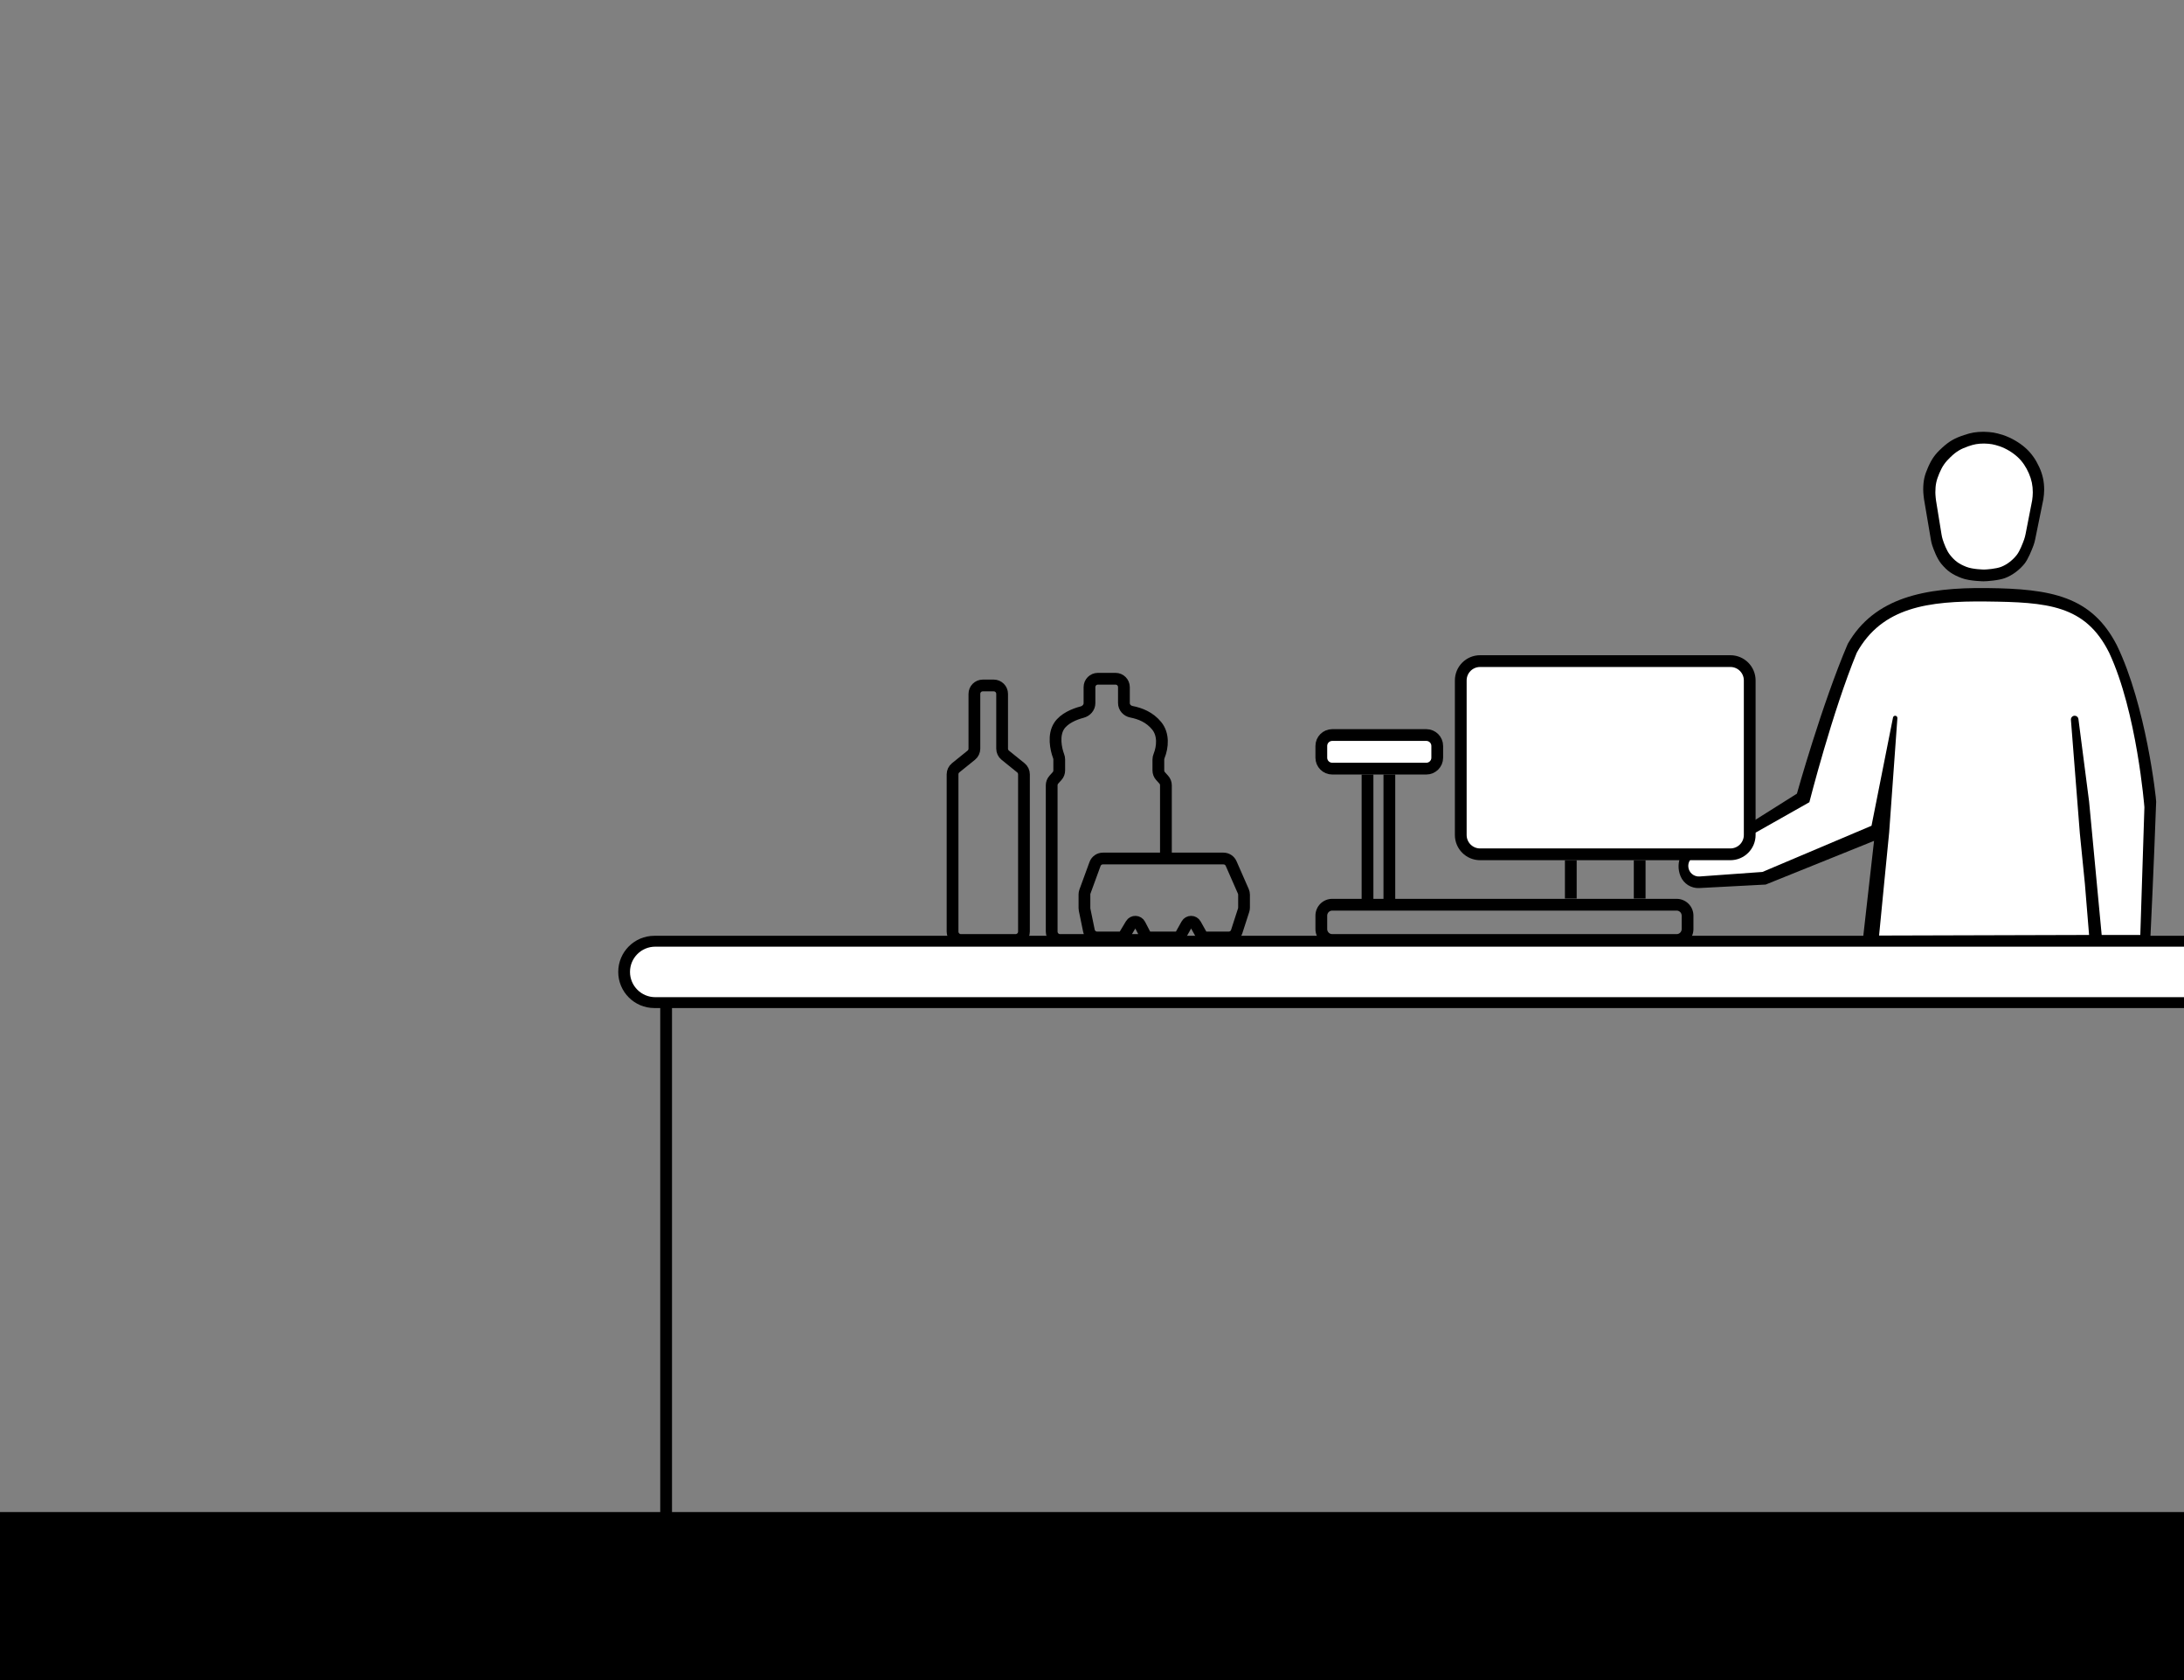 <svg width="1300" height="1000" viewBox="0 0 1300 1000" fill="none" xmlns="http://www.w3.org/2000/svg">
<rect x="0" y="0" width="1300" height="1000" fill="#808080" stroke="none"/>
<g clip-path="url(#clip0_1598_77)">
<path d="M400 596H393V900H0V1000H1300V900H400V596Z" fill="black"/>
<path d="M368 578.5C368 566.626 377.626 557 389.5 557H1301.5V600H389.5C377.626 600 368 590.374 368 578.5Z" fill="black"/>
<path d="M1283.43 477.162C1283.48 475.501 1277.52 420.035 1260 384C1244.95 354.825 1220.94 350.455 1182.82 350.021C1145.84 349.595 1115.77 355.537 1099.87 383.218C1084.43 419.322 1069.59 472.404 1069.59 472.404L1034.5 494.5L1010.44 500.954C1001.49 503.355 996.741 513.117 1000.37 521.641C1002.25 526.06 1006.69 528.832 1011.49 528.58L1051 526.5L1115.5 500.5L1109 558H1280C1280 558 1282 517 1283.43 477.162Z" fill="black"/>
<path d="M1276.43 480.47C1276.43 480.47 1271.99 423.786 1255.45 388.515C1241.25 359.957 1218.46 358.445 1182.49 358.02C1147.6 357.603 1120.23 361.42 1105.22 388.515C1090.65 423.854 1077 477.5 1077 477.5L1036.31 500.499L1009.24 509.434C1006.46 510.351 1004.68 513.06 1004.95 515.972C1005.25 519.39 1008.24 521.932 1011.67 521.686L1049.09 518.992L1114 491.5L1126.79 427.082C1126.91 426.465 1127.45 426.02 1128.08 426.02C1128.85 426.02 1129.45 426.67 1129.4 427.434L1124.5 495.5L1121.5 526L1118.5 556.855L1243.5 556.5L1241 526L1238 496L1232.69 428.435C1232.59 427.124 1233.63 426.005 1234.94 426.011C1236.07 426.016 1237.02 426.854 1237.16 427.971L1243.51 477.09L1251 556.5H1273.99L1276.43 480.47Z" fill="white"/>
<path d="M1193.42 344.086C1189.65 345.494 1182.61 345.996 1180.77 346C1180.77 346 1172.47 345.931 1167.64 344.086C1162.19 342.007 1159.15 339.977 1155.47 335.511C1152.98 332.489 1151.04 327.288 1150.15 324.658C1149.79 323.579 1149.54 322.47 1149.35 321.348L1145.26 297.194C1145.26 297.194 1144.76 293.702 1144.77 291.452C1144.79 286.101 1145.52 282.959 1147.69 278.054C1149.92 273.016 1151.87 270.319 1155.96 266.57C1160.32 262.574 1163.46 260.828 1169.1 258.945C1173.48 257.483 1176.15 257.038 1180.77 257C1185.73 257.167 1187.58 257.478 1192.32 258.945C1197.06 260.522 1201.9 263.318 1205.58 266.57C1209.26 269.822 1211.84 273.671 1213.85 278.054C1215.86 282.437 1216.77 286.669 1216.77 291.452C1216.77 293.255 1216.57 295.411 1216.28 297.194L1211.42 321.027C1211.17 322.256 1210.85 323.468 1210.41 324.644C1209.37 327.437 1207.21 332.821 1205.1 335.473C1202.17 339.149 1197.93 342.402 1193.42 344.086Z" fill="black"/>
<path d="M1191.19 337.387C1188.15 338.573 1182.48 338.996 1181 339C1181 339 1174.31 338.942 1170.42 337.387C1166.03 335.635 1163.58 333.925 1160.62 330.161C1158.67 327.687 1157.14 323.481 1156.4 321.21C1156.06 320.171 1155.83 319.105 1155.66 318.026L1152.39 297.871C1152.39 297.871 1151.99 294.928 1152 293.032C1152.02 288.523 1152.6 285.876 1154.35 281.742C1156.15 277.496 1157.72 275.224 1161.01 272.065C1164.52 268.697 1167.05 267.226 1171.59 265.639C1175.12 264.407 1177.27 264.032 1181 264C1185 264.141 1186.49 264.403 1190.3 265.639C1194.12 266.968 1198.02 269.324 1200.99 272.065C1203.95 274.805 1206.03 278.048 1207.65 281.742C1209.27 285.436 1210 289.002 1210 293.032C1210 294.552 1209.84 296.369 1209.61 297.871L1205.73 317.733C1205.5 318.917 1205.2 320.084 1204.8 321.219C1203.93 323.626 1202.24 327.961 1200.59 330.129C1198.24 333.227 1194.82 335.968 1191.19 337.387Z" fill="white"/>
<path d="M881 393.5H1030C1036.35 393.5 1041.5 398.649 1041.5 405V497C1041.5 503.351 1036.35 508.5 1030 508.5H881C874.649 508.5 869.5 503.351 869.5 497V405C869.5 398.649 874.649 393.5 881 393.5Z" fill="white" stroke="black" stroke-width="7"/>
<path d="M793 437.5H849C852.59 437.5 855.5 440.41 855.5 444V451C855.5 454.59 852.59 457.5 849 457.5H793C789.41 457.5 786.5 454.59 786.5 451V444C786.5 440.41 789.41 437.5 793 437.5Z" fill="white" stroke="black" stroke-width="7"/>
<path fill-rule="evenodd" clip-rule="evenodd" d="M817.5 535H823.5V461H830.5V535H998C1003.52 535 1008 539.477 1008 545V553C1008 558.523 1003.52 563 998 563H793C787.477 563 783 558.523 783 553V545C783 539.477 787.477 535 793 535H810.5V461H817.5V535ZM931.5 534.812V512H938.5V534.812H931.5ZM972.5 534.812V512H979.5V534.812H972.5ZM793 542H998C999.657 542 1001 543.343 1001 545V553C1001 554.657 999.657 556 998 556H793C791.343 556 790 554.657 790 553V545C790 543.343 791.343 542 793 542Z" fill="black"/>
<path d="M375 578.499C375 570.199 381.728 563.471 390.029 563.471H1300V593.528H390.029C381.728 593.528 375 586.799 375 578.499V578.499Z" fill="white"/>
<path d="M694 508V467.419C694 466.183 693.543 464.992 692.716 464.074L690.784 461.926C689.957 461.008 689.5 459.817 689.5 458.581V452.083C689.5 451.369 689.66 450.667 689.925 450.004C692.099 444.567 692.735 437.176 688.5 432C684.321 426.893 678.78 424.689 673.465 423.648C670.949 423.155 669 421.05 669 418.487V409C669 406.239 666.761 404 664 404H653.5C650.739 404 648.5 406.239 648.5 409V418.544C648.5 421.083 646.588 423.207 644.131 423.848C639.437 425.073 633.439 427.592 630.5 432C626.804 437.545 628.516 445.793 630.112 450.039C630.353 450.681 630.5 451.354 630.5 452.04V458.581C630.5 459.817 630.043 461.008 629.216 461.926L627.284 464.074C626.457 464.992 626 466.183 626 467.419V554.5C626 557.261 628.239 559.5 631 559.5H694M567 460.889V554.5C567 557.261 569.239 559.5 572 559.5H604.5C607.261 559.5 609.5 557.261 609.5 554.5V460.889C609.5 459.378 608.817 457.948 607.642 456.999L598.358 449.501C597.183 448.552 596.5 447.122 596.5 445.611V413C596.5 410.239 594.261 408 591.5 408H585C582.239 408 580 410.239 580 413V445.611C580 447.122 579.317 448.552 578.142 449.501L568.858 456.999C567.683 457.948 567 459.378 567 460.889ZM645.603 541.499L648.178 554.008C648.657 556.332 650.703 558 653.075 558H666.801C667.855 558 668.832 557.447 669.374 556.543L673.24 550.099C674.447 548.088 677.392 548.177 678.475 550.259L681.66 556.384C682.176 557.377 683.202 558 684.321 558H700.242C701.327 558 702.329 557.413 702.859 556.466L706.382 550.174C707.528 548.129 710.472 548.129 711.618 550.174L715.141 556.466C715.671 557.413 716.673 558 717.758 558H731.362C733.531 558 735.452 556.602 736.12 554.539L740.257 541.75C740.418 541.253 740.5 540.734 740.5 540.211V532.549C740.5 531.857 740.356 531.173 740.078 530.539L732.813 513.99C732.015 512.173 730.219 511 728.234 511H656.495C654.396 511 652.52 512.311 651.799 514.282L645.804 530.668C645.603 531.218 645.5 531.8 645.5 532.386V540.491C645.5 540.829 645.534 541.167 645.603 541.499Z" stroke="black" stroke-width="7"/>
</g>
<defs>
<clipPath id="clip0_1598_77">
<rect width="1300" height="1000" fill="white"/>
</clipPath>
</defs>
</svg>
